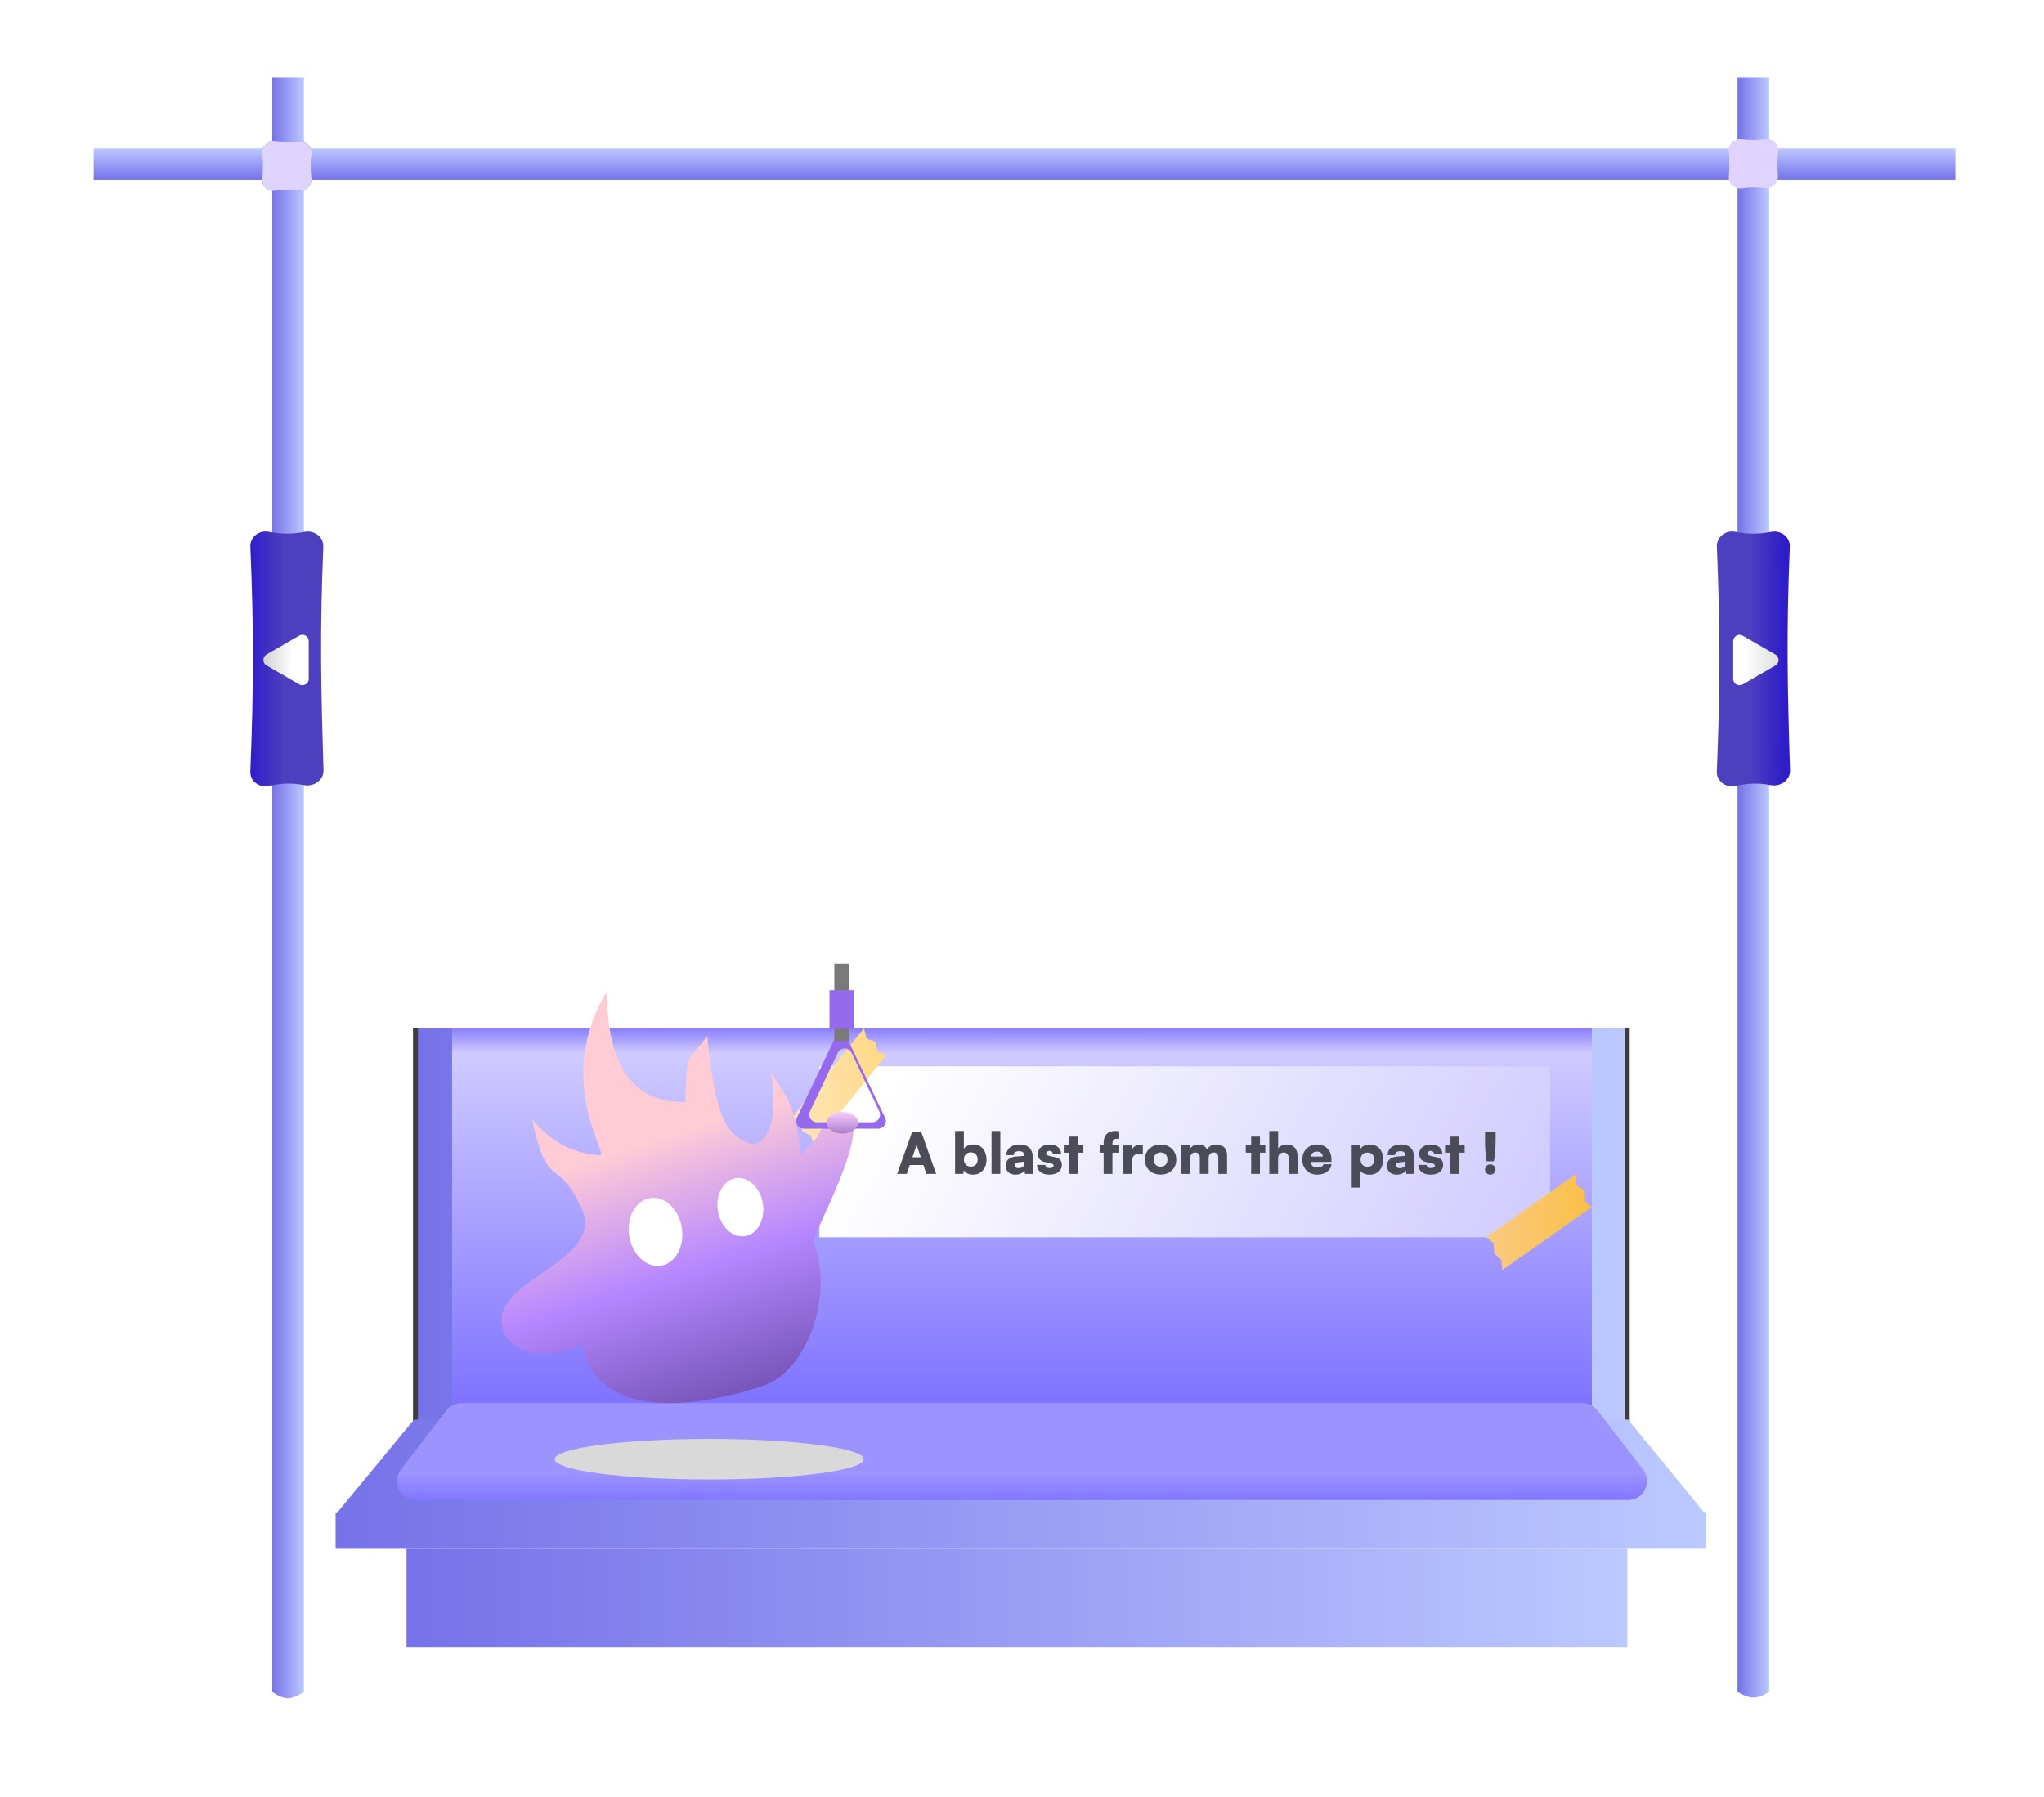 <svg width="1614" height="1419" viewBox="0 0 1614 1419" fill="none" xmlns="http://www.w3.org/2000/svg">
<rect width="957" height="311" transform="translate(328 812)" fill="white"/>
<mask id="path-1-outside-1_3006_330" maskUnits="userSpaceOnUse" x="326" y="812" width="961" height="311" fill="black">
<rect fill="white" x="326" y="812" width="961" height="311"/>
<path d="M328 812H1285V1123H328V812Z"/>
</mask>
<path d="M328 812H1285V1123H328V812Z" fill="url(#paint0_linear_3006_330)"/>
<path d="M1285 812H1283V1123H1285H1287V812H1285ZM328 1123H330V812H328H326V1123H328Z" fill="#3D3D3D" mask="url(#path-1-outside-1_3006_330)"/>
<path d="M356.965 812H1256.96V1123H356.965V812Z" fill="url(#paint1_linear_3006_330)"/>
<rect x="647" y="842" width="577" height="135" fill="url(#paint2_linear_3006_330)"/>
<path d="M1173.7 976.854L1244.52 926.938L1244.64 935.587L1250.76 940.011L1250.88 948.66L1257 953.084L1186.18 1003L1185.5 994.747L1179.94 989.927L1179.26 981.673L1173.7 976.854Z" fill="url(#paint3_linear_3006_330)"/>
<path d="M625 883.151L682.224 812L684.249 820.293L691.118 822.563L693.143 830.857L700.012 833.127L642.787 904.278L640.308 896.549L633.894 893.715L631.415 885.986L625 883.151Z" fill="url(#paint4_linear_3006_330)"/>
<path d="M716.01 927H708.405L720.285 893.7H727.395L739.23 927H731.49L729.15 919.98H718.395L716.01 927ZM722.895 906.75L720.51 913.86H727.08L724.695 906.75C724.515 906.18 724.335 905.595 724.155 904.995C723.975 904.395 723.855 903.9 723.795 903.51C723.735 903.9 723.615 904.395 723.435 904.995C723.285 905.565 723.105 906.15 722.895 906.75ZM760.685 927H754.16V893.07H761.09V907.11C761.78 906.09 762.8 905.28 764.15 904.68C765.53 904.05 767.03 903.735 768.65 903.735C770.75 903.735 772.565 904.245 774.095 905.265C775.655 906.285 776.855 907.71 777.695 909.54C778.535 911.37 778.955 913.515 778.955 915.975C778.955 918.285 778.49 920.325 777.56 922.095C776.66 923.835 775.385 925.185 773.735 926.145C772.115 927.105 770.24 927.585 768.11 927.585C766.55 927.585 765.125 927.27 763.835 926.64C762.575 925.98 761.645 925.14 761.045 924.12L760.685 927ZM761.135 915.615C761.135 916.725 761.36 917.715 761.81 918.585C762.29 919.425 762.935 920.085 763.745 920.565C764.585 921.015 765.545 921.24 766.625 921.24C767.735 921.24 768.68 921 769.46 920.52C770.27 920.04 770.885 919.38 771.305 918.54C771.755 917.7 771.98 916.725 771.98 915.615C771.98 914.505 771.755 913.53 771.305 912.69C770.885 911.85 770.27 911.19 769.46 910.71C768.68 910.23 767.735 909.99 766.625 909.99C765.545 909.99 764.585 910.23 763.745 910.71C762.935 911.16 762.29 911.805 761.81 912.645C761.36 913.485 761.135 914.475 761.135 915.615ZM789.874 927H782.944V893.07H789.874V927ZM801.868 927.585C799.498 927.585 797.608 926.94 796.198 925.65C794.818 924.33 794.128 922.575 794.128 920.385C794.128 918.315 794.833 916.665 796.243 915.435C797.683 914.205 799.753 913.485 802.453 913.275L808.753 912.78V912.42C808.753 911.67 808.603 911.055 808.303 910.575C808.003 910.065 807.568 909.69 806.998 909.45C806.458 909.18 805.768 909.045 804.928 909.045C803.458 909.045 802.333 909.315 801.553 909.855C800.803 910.395 800.428 911.175 800.428 912.195H794.668C794.668 910.485 795.103 909 795.973 907.74C796.843 906.48 798.073 905.505 799.663 904.815C801.283 904.125 803.158 903.78 805.288 903.78C807.478 903.78 809.323 904.17 810.823 904.95C812.353 905.73 813.508 906.87 814.288 908.37C815.098 909.87 815.503 911.7 815.503 913.86V927H809.383L808.933 924.03C808.573 925.05 807.718 925.905 806.368 926.595C805.048 927.255 803.548 927.585 801.868 927.585ZM804.298 922.455C805.618 922.455 806.698 922.14 807.538 921.51C808.378 920.85 808.798 919.875 808.798 918.585V917.37L805.288 917.685C803.788 917.805 802.723 918.06 802.093 918.45C801.493 918.81 801.193 919.35 801.193 920.07C801.193 920.88 801.448 921.48 801.958 921.87C802.468 922.26 803.248 922.455 804.298 922.455ZM818.853 919.89H825.423C825.483 920.67 825.798 921.285 826.368 921.735C826.938 922.185 827.748 922.41 828.798 922.41C829.878 922.41 830.673 922.23 831.183 921.87C831.693 921.51 831.948 921.045 831.948 920.475C831.948 920.145 831.813 919.815 831.543 919.485C831.303 919.155 830.763 918.9 829.923 918.72L825.783 917.82C823.713 917.37 822.168 916.65 821.148 915.66C820.128 914.64 819.618 913.14 819.618 911.16C819.618 909.6 820.023 908.28 820.833 907.2C821.673 906.09 822.798 905.25 824.208 904.68C825.618 904.08 827.223 903.78 829.023 903.78C830.763 903.78 832.293 904.095 833.613 904.725C834.963 905.355 836.013 906.24 836.763 907.38C837.513 908.52 837.888 909.855 837.888 911.385H831.318C831.318 910.605 831.093 909.99 830.643 909.54C830.193 909.06 829.548 908.82 828.708 908.82C827.928 908.82 827.298 909.015 826.818 909.405C826.368 909.765 826.143 910.245 826.143 910.845C826.143 911.805 826.953 912.465 828.573 912.825L832.758 913.725C834.618 914.115 836.028 914.79 836.988 915.75C837.978 916.68 838.473 918.045 838.473 919.845C838.473 921.435 838.053 922.815 837.213 923.985C836.373 925.155 835.203 926.055 833.703 926.685C832.203 927.285 830.478 927.585 828.528 927.585C825.558 927.585 823.203 926.88 821.463 925.47C819.723 924.03 818.853 922.17 818.853 919.89ZM839.979 904.5H855.459V910.26H839.979V904.5ZM851.184 927H844.254V897.525H851.184V927ZM868.368 904.5H883.803V910.26H868.368V904.5ZM883.803 893.34V899.28C883.413 899.28 883.053 899.28 882.723 899.28C882.423 899.28 882.138 899.28 881.868 899.28C880.458 899.28 879.528 899.61 879.078 900.27C878.628 900.93 878.403 901.74 878.403 902.7V927H871.473V902.7C871.473 900.45 871.848 898.62 872.598 897.21C873.348 895.8 874.413 894.765 875.793 894.105C877.173 893.415 878.808 893.07 880.698 893.07C881.178 893.07 881.673 893.1 882.183 893.16C882.723 893.19 883.263 893.25 883.803 893.34ZM902.399 904.5V911.025H900.194C898.214 911.025 896.654 911.505 895.514 912.465C894.404 913.425 893.849 915.015 893.849 917.235V927H886.919V904.545H893.444L893.984 909.36H893.354C893.654 907.86 894.329 906.63 895.379 905.67C896.459 904.68 897.914 904.185 899.744 904.185C900.164 904.185 900.584 904.215 901.004 904.275C901.454 904.305 901.919 904.38 902.399 904.5ZM904.029 915.705C904.029 913.335 904.554 911.265 905.604 909.495C906.684 907.695 908.154 906.3 910.014 905.31C911.904 904.32 914.049 903.825 916.449 903.825C918.849 903.825 920.979 904.32 922.839 905.31C924.699 906.3 926.154 907.695 927.204 909.495C928.284 911.265 928.824 913.335 928.824 915.705C928.824 918.075 928.284 920.145 927.204 921.915C926.154 923.685 924.699 925.065 922.839 926.055C920.979 927.045 918.849 927.54 916.449 927.54C914.049 927.54 911.904 927.045 910.014 926.055C908.154 925.065 906.684 923.685 905.604 921.915C904.554 920.145 904.029 918.075 904.029 915.705ZM911.004 915.66C911.004 916.8 911.229 917.805 911.679 918.675C912.159 919.515 912.804 920.175 913.614 920.655C914.424 921.105 915.369 921.33 916.449 921.33C917.529 921.33 918.474 921.105 919.284 920.655C920.094 920.175 920.724 919.515 921.174 918.675C921.624 917.805 921.849 916.8 921.849 915.66C921.849 914.52 921.624 913.53 921.174 912.69C920.724 911.85 920.094 911.205 919.284 910.755C918.474 910.275 917.529 910.035 916.449 910.035C915.369 910.035 914.424 910.275 913.614 910.755C912.804 911.205 912.159 911.85 911.679 912.69C911.229 913.53 911.004 914.52 911.004 915.66ZM939.771 927H932.841V904.5H939.321L940.086 908.37L939.366 907.56C939.816 906.66 940.626 905.805 941.796 904.995C942.966 904.185 944.481 903.78 946.341 903.78C948.321 903.78 949.911 904.275 951.111 905.265C952.311 906.255 953.196 907.545 953.766 909.135H952.686C953.046 907.545 953.916 906.255 955.296 905.265C956.676 904.275 958.326 903.78 960.246 903.78C963.156 903.78 965.331 904.56 966.771 906.12C968.211 907.65 968.931 909.705 968.931 912.285V927H962.001V914.22C962.001 912.81 961.656 911.76 960.966 911.07C960.306 910.38 959.421 910.035 958.311 910.035C957.651 910.035 957.021 910.185 956.421 910.485C955.821 910.755 955.326 911.25 954.936 911.97C954.546 912.66 954.351 913.65 954.351 914.94V927H947.421V914.22C947.421 912.81 947.091 911.775 946.431 911.115C945.771 910.425 944.886 910.08 943.776 910.08C943.116 910.08 942.471 910.23 941.841 910.53C941.241 910.8 940.746 911.295 940.356 912.015C939.966 912.705 939.771 913.68 939.771 914.94V927ZM983.681 904.5H999.161V910.26H983.681V904.5ZM994.886 927H987.956V897.525H994.886V927ZM1009.21 927H1002.28V893.07H1009.25V906.84C1009.94 905.88 1010.89 905.13 1012.09 904.59C1013.32 904.05 1014.67 903.78 1016.14 903.78C1018.81 903.78 1020.88 904.605 1022.35 906.255C1023.85 907.875 1024.6 910.155 1024.6 913.095V927H1017.67V914.76C1017.67 913.8 1017.5 912.975 1017.17 912.285C1016.84 911.595 1016.38 911.055 1015.78 910.665C1015.21 910.275 1014.52 910.08 1013.71 910.08C1012.81 910.08 1012.01 910.275 1011.32 910.665C1010.66 911.025 1010.14 911.55 1009.75 912.24C1009.39 912.93 1009.21 913.74 1009.21 914.67V927ZM1040.01 927.585C1037.76 927.585 1035.75 927.075 1033.98 926.055C1032.24 925.035 1030.86 923.64 1029.84 921.87C1028.85 920.07 1028.35 918.015 1028.35 915.705C1028.35 913.365 1028.83 911.31 1029.79 909.54C1030.78 907.74 1032.15 906.33 1033.89 905.31C1035.63 904.29 1037.62 903.78 1039.87 903.78C1042.24 903.78 1044.28 904.275 1045.99 905.265C1047.7 906.225 1049.02 907.605 1049.95 909.405C1050.88 911.175 1051.35 913.29 1051.35 915.75V917.505L1032 917.595L1032.09 913.32H1044.46C1044.46 912.12 1044.06 911.175 1043.25 910.485C1042.44 909.765 1041.33 909.405 1039.92 909.405C1038.75 909.405 1037.79 909.63 1037.04 910.08C1036.32 910.53 1035.78 911.235 1035.42 912.195C1035.06 913.125 1034.88 914.325 1034.88 915.795C1034.88 917.895 1035.3 919.455 1036.14 920.475C1037.01 921.465 1038.34 921.96 1040.14 921.96C1041.46 921.96 1042.56 921.735 1043.43 921.285C1044.3 920.835 1044.85 920.205 1045.09 919.395H1051.44C1051.05 921.885 1049.82 923.88 1047.75 925.38C1045.68 926.85 1043.1 927.585 1040.01 927.585ZM1067.36 937.8V904.5H1073.88L1074.24 907.245C1074.87 906.195 1075.85 905.355 1077.17 904.725C1078.49 904.095 1079.94 903.78 1081.53 903.78C1083.63 903.78 1085.48 904.245 1087.07 905.175C1088.66 906.105 1089.9 907.44 1090.8 909.18C1091.7 910.89 1092.15 912.96 1092.15 915.39C1092.15 917.76 1091.73 919.875 1090.89 921.735C1090.08 923.565 1088.88 925.005 1087.29 926.055C1085.73 927.105 1083.83 927.63 1081.58 927.63C1080.02 927.63 1078.58 927.36 1077.26 926.82C1075.94 926.28 1074.95 925.59 1074.29 924.75V937.8H1067.36ZM1074.33 915.75C1074.33 916.86 1074.56 917.85 1075.01 918.72C1075.49 919.56 1076.13 920.22 1076.94 920.7C1077.78 921.15 1078.74 921.375 1079.82 921.375C1080.93 921.375 1081.88 921.135 1082.66 920.655C1083.47 920.175 1084.08 919.515 1084.5 918.675C1084.95 917.835 1085.18 916.86 1085.18 915.75C1085.18 914.64 1084.95 913.665 1084.5 912.825C1084.08 911.985 1083.47 911.325 1082.66 910.845C1081.88 910.365 1080.93 910.125 1079.82 910.125C1078.74 910.125 1077.78 910.365 1076.94 910.845C1076.13 911.295 1075.49 911.94 1075.01 912.78C1074.56 913.62 1074.33 914.61 1074.33 915.75ZM1102.94 927.585C1100.57 927.585 1098.68 926.94 1097.27 925.65C1095.89 924.33 1095.2 922.575 1095.2 920.385C1095.2 918.315 1095.9 916.665 1097.31 915.435C1098.75 914.205 1100.82 913.485 1103.52 913.275L1109.82 912.78V912.42C1109.82 911.67 1109.67 911.055 1109.37 910.575C1109.07 910.065 1108.64 909.69 1108.07 909.45C1107.53 909.18 1106.84 909.045 1106 909.045C1104.53 909.045 1103.4 909.315 1102.62 909.855C1101.87 910.395 1101.5 911.175 1101.5 912.195H1095.74C1095.74 910.485 1096.17 909 1097.04 907.74C1097.91 906.48 1099.14 905.505 1100.73 904.815C1102.35 904.125 1104.23 903.78 1106.36 903.78C1108.55 903.78 1110.39 904.17 1111.89 904.95C1113.42 905.73 1114.58 906.87 1115.36 908.37C1116.17 909.87 1116.57 911.7 1116.57 913.86V927H1110.45L1110 924.03C1109.64 925.05 1108.79 925.905 1107.44 926.595C1106.12 927.255 1104.62 927.585 1102.94 927.585ZM1105.37 922.455C1106.69 922.455 1107.77 922.14 1108.61 921.51C1109.45 920.85 1109.87 919.875 1109.87 918.585V917.37L1106.36 917.685C1104.86 917.805 1103.79 918.06 1103.16 918.45C1102.56 918.81 1102.26 919.35 1102.26 920.07C1102.26 920.88 1102.52 921.48 1103.03 921.87C1103.54 922.26 1104.32 922.455 1105.37 922.455ZM1119.92 919.89H1126.49C1126.55 920.67 1126.87 921.285 1127.44 921.735C1128.01 922.185 1128.82 922.41 1129.87 922.41C1130.95 922.41 1131.74 922.23 1132.25 921.87C1132.76 921.51 1133.02 921.045 1133.02 920.475C1133.02 920.145 1132.88 919.815 1132.61 919.485C1132.37 919.155 1131.83 918.9 1130.99 918.72L1126.85 917.82C1124.78 917.37 1123.24 916.65 1122.22 915.66C1121.2 914.64 1120.69 913.14 1120.69 911.16C1120.69 909.6 1121.09 908.28 1121.9 907.2C1122.74 906.09 1123.87 905.25 1125.28 904.68C1126.69 904.08 1128.29 903.78 1130.09 903.78C1131.83 903.78 1133.36 904.095 1134.68 904.725C1136.03 905.355 1137.08 906.24 1137.83 907.38C1138.58 908.52 1138.96 909.855 1138.96 911.385H1132.39C1132.39 910.605 1132.16 909.99 1131.71 909.54C1131.26 909.06 1130.62 908.82 1129.78 908.82C1129 908.82 1128.37 909.015 1127.89 909.405C1127.44 909.765 1127.21 910.245 1127.21 910.845C1127.21 911.805 1128.02 912.465 1129.64 912.825L1133.83 913.725C1135.69 914.115 1137.1 914.79 1138.06 915.75C1139.05 916.68 1139.54 918.045 1139.54 919.845C1139.54 921.435 1139.12 922.815 1138.28 923.985C1137.44 925.155 1136.27 926.055 1134.77 926.685C1133.27 927.285 1131.55 927.585 1129.6 927.585C1126.63 927.585 1124.27 926.88 1122.53 925.47C1120.79 924.03 1119.92 922.17 1119.92 919.89ZM1141.05 904.5H1156.53V910.26H1141.05V904.5ZM1152.25 927H1145.32V897.525H1152.25V927ZM1179.61 917.055H1173.89C1173.65 915.765 1173.43 914.265 1173.22 912.555C1173.04 910.845 1172.89 909.015 1172.77 907.065C1172.68 905.115 1172.63 903.165 1172.63 901.215V893.7H1181V901.215C1181 903.225 1180.94 905.22 1180.82 907.2C1180.7 909.15 1180.54 910.98 1180.33 912.69C1180.12 914.37 1179.88 915.825 1179.61 917.055ZM1176.77 927.585C1175.63 927.585 1174.66 927.195 1173.85 926.415C1173.04 925.605 1172.63 924.645 1172.63 923.535C1172.63 922.395 1173.04 921.435 1173.85 920.655C1174.66 919.845 1175.63 919.44 1176.77 919.44C1177.88 919.44 1178.84 919.845 1179.65 920.655C1180.49 921.435 1180.91 922.395 1180.91 923.535C1180.91 924.645 1180.49 925.605 1179.65 926.415C1178.84 927.195 1177.88 927.585 1176.77 927.585Z" fill="#4C4B58"/>
<path d="M326.914 1121H1285.59L1347 1196H265L326.914 1121Z" fill="url(#paint5_linear_3006_330)"/>
<path d="M352.496 1113.84C355.337 1110.16 359.724 1108 364.374 1108H1249.63C1254.28 1108 1258.66 1110.16 1261.5 1113.84L1297.37 1160.34C1304.97 1170.2 1297.94 1184.5 1285.49 1184.5H328.512C316.058 1184.5 309.028 1170.2 316.634 1160.34L352.496 1113.84Z" fill="url(#paint6_linear_3006_330)"/>
<path d="M265 1195H1347V1223H265V1195Z" fill="url(#paint7_linear_3006_330)"/>
<path d="M321 1223H1285V1301H321V1223Z" fill="url(#paint8_linear_3006_330)"/>
<path d="M74 142V117L1544 117V142L74 142Z" fill="url(#paint9_linear_3006_330)"/>
<path d="M215 61H240V1336C229.502 1343.03 224.106 1342.28 215 1336V61Z" fill="url(#paint10_linear_3006_330)"/>
<path d="M1372 61H1397V1336C1387.24 1342.13 1381.76 1341.74 1372 1336V61Z" fill="url(#paint11_linear_3006_330)"/>
<path d="M207.106 120.94C206.7 115.525 211.459 111.121 216.85 111.774C223.433 112.571 229.31 112.637 236.249 111.864C241.896 111.236 246.753 116.101 246.083 121.743C245.311 128.246 245.244 133.973 245.937 140.412C246.569 146.28 241.345 151.272 235.493 150.505C229.243 149.686 223.666 149.756 217.325 150.692C211.794 151.509 206.731 147.069 207.13 141.493C207.658 134.107 207.63 127.918 207.106 120.94Z" fill="url(#paint12_radial_3006_330)"/>
<path d="M207.106 120.94C206.7 115.525 211.459 111.121 216.85 111.774C223.433 112.571 229.31 112.637 236.249 111.864C241.896 111.236 246.753 116.101 246.083 121.743C245.311 128.246 245.244 133.973 245.937 140.412C246.569 146.28 241.345 151.272 235.493 150.505C229.243 149.686 223.666 149.756 217.325 150.692C211.794 151.509 206.731 147.069 207.13 141.493C207.658 134.107 207.63 127.918 207.106 120.94Z" fill="#DED4FF"/>
<path d="M1365.11 118.94C1364.7 113.525 1369.46 109.121 1374.85 109.774C1381.43 110.571 1387.31 110.637 1394.25 109.864C1399.9 109.236 1404.75 114.101 1404.08 119.743C1403.31 126.246 1403.24 131.973 1403.94 138.412C1404.57 144.28 1399.35 149.272 1393.49 148.505C1387.24 147.686 1381.67 147.756 1375.32 148.692C1369.79 149.509 1364.73 145.069 1365.13 139.493C1365.66 132.107 1365.63 125.918 1365.11 118.94Z" fill="#DED4FF"/>
<path d="M197.685 431.645C197.367 424.033 204.665 418.48 212.144 419.93C222.028 421.846 230.626 421.914 240.751 419.976C248.264 418.537 255.619 424.11 255.304 431.753C252.483 500.073 253.439 542.99 255.471 608.186C255.718 616.111 247.743 621.589 239.971 620.017C230.7 618.14 222.286 618.487 212.241 620.72C204.755 622.385 197.356 616.838 197.664 609.175C200.391 541.331 200.443 497.77 197.685 431.645Z" fill="url(#paint13_linear_3006_330)"/>
<path d="M1355.68 431.645C1355.37 424.033 1362.66 418.48 1370.14 419.93C1380.03 421.846 1388.63 421.914 1398.75 419.976C1406.26 418.537 1413.62 424.11 1413.3 431.753C1410.48 500.073 1411.44 542.99 1413.47 608.186C1413.72 616.111 1405.74 621.589 1397.97 620.017C1388.7 618.14 1380.29 618.487 1370.24 620.72C1362.76 622.385 1355.36 616.838 1355.66 609.175C1358.39 541.331 1358.44 497.77 1355.68 431.645Z" fill="url(#paint14_linear_3006_330)"/>
<path d="M236.286 501.938C239.619 500.013 243.786 502.419 243.786 506.268L243.786 536.087C243.786 539.936 239.619 542.341 236.286 540.417L210.462 525.508C207.128 523.583 207.128 518.772 210.462 516.847L236.286 501.938Z" fill="url(#paint15_linear_3006_330)"/>
<path d="M1401.93 516.886C1405.26 518.81 1405.26 523.621 1401.93 525.546L1376.11 540.455C1372.77 542.38 1368.61 539.974 1368.61 536.125V506.306C1368.61 502.457 1372.77 500.052 1376.11 501.976L1401.93 516.886Z" fill="url(#paint16_linear_3006_330)"/>
<g style="mix-blend-mode:plus-darker">
<path d="M682 1152.28C682 1161.12 627.379 1168.28 560 1168.28C492.621 1168.28 438 1161.12 438 1152.28C438 1143.45 492.621 1136.28 560 1136.28C627.379 1136.28 682 1143.45 682 1152.28Z" fill="#D9D9D9"/>
</g>
<path d="M420.171 883.698C438.489 906.33 458.59 911.147 473.561 912.279C481.9 912.832 436.379 854.164 479.281 782.71C479.281 869.407 524.016 869.703 541.252 870.36C541.563 826.631 545.452 837.594 558.413 817.96C564.645 880.606 572.744 898.408 595.595 903.705C603.222 901.799 615.616 890.367 608.943 846.542C620.831 868.181 626.451 865.909 632.777 912.279L645.171 897.989C645.171 897.989 650.538 882.238 668.053 879.887C690.934 888.461 639.451 978.017 642.311 980.875C659.009 1023.07 636.731 1081.29 605.129 1093.3C600.711 1094.97 475.207 1141.08 459.26 1060.9L473.561 1055.19C428.006 1079.63 399.871 1067.01 396.336 1046.61C389.898 1009.46 478.328 996.118 459.26 954.199C440.192 912.279 432.364 942.049 420.171 883.698Z" fill="url(#paint17_linear_3006_330)"/>
<g filter="url(#filter0_d_3006_330)">
<path d="M538.373 969.442C540.745 984.174 533.39 997.609 521.944 999.45C510.498 1001.29 499.297 990.839 496.924 976.107C494.552 961.375 501.907 947.94 513.353 946.099C524.799 944.258 536 954.709 538.373 969.442Z" fill="white"/>
</g>
<g filter="url(#filter1_d_3006_330)">
<path d="M602.392 950.389C604.426 963.018 598.121 974.535 588.31 976.113C578.498 977.69 568.896 968.732 566.862 956.103C564.828 943.474 571.133 931.957 580.945 930.38C590.756 928.802 600.359 937.76 602.392 950.389Z" fill="white"/>
</g>
<path d="M658.665 821.071C660.839 816.519 667.32 816.519 669.494 821.071L698.915 882.672C700.817 886.655 697.914 891.258 693.501 891.258H634.658C630.245 891.258 627.341 886.655 629.243 882.672L658.665 821.071ZM672.402 831.331C670.235 826.755 663.725 826.755 661.557 831.331L639.636 877.618C637.751 881.598 640.655 886.186 645.059 886.186H688.9C693.304 886.186 696.208 881.598 694.323 877.618L672.402 831.331Z" fill="#956AEC"/>
<path d="M677.587 886.556C677.587 891.292 672.038 895.131 665.193 895.131C658.348 895.131 652.799 891.292 652.799 886.556C652.799 881.821 658.348 877.982 665.193 877.982C672.038 877.982 677.587 881.821 677.587 886.556Z" fill="url(#paint18_linear_3006_330)"/>
<path d="M658.813 761H670.254V821.974H658.813V761Z" fill="#7A7A7A"/>
<path d="M655 781.96H674.068V812.447H655V781.96Z" fill="#956AEC"/>
<defs>
<filter id="filter0_d_3006_330" x="485.479" y="934.889" width="64.338" height="75.771" filterUnits="userSpaceOnUse" color-interpolation-filters="sRGB">
<feFlood flood-opacity="0" result="BackgroundImageFix"/>
<feColorMatrix in="SourceAlpha" type="matrix" values="0 0 0 0 0 0 0 0 0 0 0 0 0 0 0 0 0 0 127 0" result="hardAlpha"/>
<feOffset/>
<feGaussianBlur stdDeviation="5.5"/>
<feComposite in2="hardAlpha" operator="out"/>
<feColorMatrix type="matrix" values="0 0 0 0 1 0 0 0 0 1 0 0 0 0 1 0 0 0 1 0"/>
<feBlend mode="normal" in2="BackgroundImageFix" result="effect1_dropShadow_3006_330"/>
<feBlend mode="normal" in="SourceGraphic" in2="effect1_dropShadow_3006_330" result="shape"/>
</filter>
<filter id="filter1_d_3006_330" x="555.481" y="919.199" width="58.293" height="68.093" filterUnits="userSpaceOnUse" color-interpolation-filters="sRGB">
<feFlood flood-opacity="0" result="BackgroundImageFix"/>
<feColorMatrix in="SourceAlpha" type="matrix" values="0 0 0 0 0 0 0 0 0 0 0 0 0 0 0 0 0 0 127 0" result="hardAlpha"/>
<feOffset/>
<feGaussianBlur stdDeviation="5.5"/>
<feComposite in2="hardAlpha" operator="out"/>
<feColorMatrix type="matrix" values="0 0 0 0 1 0 0 0 0 1 0 0 0 0 1 0 0 0 1 0"/>
<feBlend mode="normal" in2="BackgroundImageFix" result="effect1_dropShadow_3006_330"/>
<feBlend mode="normal" in="SourceGraphic" in2="effect1_dropShadow_3006_330" result="shape"/>
</filter>
<linearGradient id="paint0_linear_3006_330" x1="1285" y1="966.959" x2="328" y2="966.959" gradientUnits="userSpaceOnUse">
<stop stop-color="#BCC9FF"/>
<stop offset="1" stop-color="#7672E9"/>
</linearGradient>
<linearGradient id="paint1_linear_3006_330" x1="806.965" y1="812" x2="806.965" y2="1223" gradientUnits="userSpaceOnUse">
<stop stop-color="#8A7EFF"/>
<stop offset="0.048" stop-color="#CFCAFF"/>
<stop offset="0.755" stop-color="#7B6EFF"/>
</linearGradient>
<linearGradient id="paint2_linear_3006_330" x1="744.443" y1="781.25" x2="1177.53" y2="1016.77" gradientUnits="userSpaceOnUse">
<stop stop-color="white"/>
<stop offset="1" stop-color="#D1CCFF"/>
</linearGradient>
<linearGradient id="paint3_linear_3006_330" x1="1153.07" y1="912.606" x2="1290.92" y2="918.29" gradientUnits="userSpaceOnUse">
<stop stop-color="#FACD94"/>
<stop offset="1" stop-color="#F9BC2D"/>
</linearGradient>
<linearGradient id="paint4_linear_3006_330" x1="590.96" y1="827.971" x2="727.629" y2="802.68" gradientUnits="userSpaceOnUse">
<stop stop-color="#FFE8CB"/>
<stop offset="1" stop-color="#FFD46E"/>
</linearGradient>
<linearGradient id="paint5_linear_3006_330" x1="1347" y1="1158.37" x2="265" y2="1158.37" gradientUnits="userSpaceOnUse">
<stop stop-color="#BCC9FF"/>
<stop offset="1" stop-color="#7672E9"/>
</linearGradient>
<linearGradient id="paint6_linear_3006_330" x1="807" y1="1163.5" x2="807" y2="1184.5" gradientUnits="userSpaceOnUse">
<stop stop-color="#9D93FF"/>
<stop offset="1" stop-color="#8276FF"/>
</linearGradient>
<linearGradient id="paint7_linear_3006_330" x1="1347" y1="1208.95" x2="265" y2="1208.95" gradientUnits="userSpaceOnUse">
<stop stop-color="#BCC9FF"/>
<stop offset="1" stop-color="#7672E9"/>
</linearGradient>
<linearGradient id="paint8_linear_3006_330" x1="1285" y1="1261.86" x2="321" y2="1261.86" gradientUnits="userSpaceOnUse">
<stop stop-color="#BCC9FF"/>
<stop offset="1" stop-color="#7672E9"/>
</linearGradient>
<linearGradient id="paint9_linear_3006_330" x1="806.442" y1="117" x2="806.442" y2="142" gradientUnits="userSpaceOnUse">
<stop stop-color="#BCC9FF"/>
<stop offset="1" stop-color="#7672E9"/>
</linearGradient>
<linearGradient id="paint10_linear_3006_330" x1="240" y1="698.771" x2="215" y2="698.771" gradientUnits="userSpaceOnUse">
<stop stop-color="#BCC9FF"/>
<stop offset="1" stop-color="#7672E9"/>
</linearGradient>
<linearGradient id="paint11_linear_3006_330" x1="1397" y1="698.5" x2="1372" y2="698.5" gradientUnits="userSpaceOnUse">
<stop stop-color="#BCC9FF"/>
<stop offset="1" stop-color="#7672E9"/>
</linearGradient>
<radialGradient id="paint12_radial_3006_330" cx="0" cy="0" r="1" gradientUnits="userSpaceOnUse" gradientTransform="translate(227 131.5) rotate(90) scale(30 29.302)">
<stop stop-color="#A49BFF"/>
<stop offset="1" stop-color="#5A40BC"/>
</radialGradient>
<linearGradient id="paint13_linear_3006_330" x1="251" y1="521" x2="197" y2="521" gradientUnits="userSpaceOnUse">
<stop offset="0.5" stop-color="#4E3FBE"/>
<stop offset="1" stop-color="#2F1DC9"/>
</linearGradient>
<linearGradient id="paint14_linear_3006_330" x1="1355.65" y1="520.839" x2="1408.58" y2="520.839" gradientUnits="userSpaceOnUse">
<stop offset="0.5" stop-color="#4E3FBE"/>
<stop offset="1" stop-color="#2F1DC9"/>
</linearGradient>
<linearGradient id="paint15_linear_3006_330" x1="261.422" y1="521.492" x2="198.933" y2="520.863" gradientUnits="userSpaceOnUse">
<stop offset="0.49" stop-color="white"/>
<stop offset="1" stop-color="#C1C1C1"/>
</linearGradient>
<linearGradient id="paint16_linear_3006_330" x1="1349.5" y1="494" x2="1429" y2="494" gradientUnits="userSpaceOnUse">
<stop offset="0.353" stop-color="white"/>
<stop offset="1" stop-color="#C1C1C1"/>
</linearGradient>
<linearGradient id="paint17_linear_3006_330" x1="499" y1="905" x2="565.5" y2="1108" gradientUnits="userSpaceOnUse">
<stop stop-color="#FFCCD5"/>
<stop offset="0.5" stop-color="#B687FF"/>
<stop offset="1" stop-color="#7755B9"/>
</linearGradient>
<linearGradient id="paint18_linear_3006_330" x1="665.193" y1="877.982" x2="665.193" y2="895.131" gradientUnits="userSpaceOnUse">
<stop stop-color="#F8CCFF"/>
<stop offset="1" stop-color="#AD7ECC"/>
</linearGradient>
</defs>
</svg>
